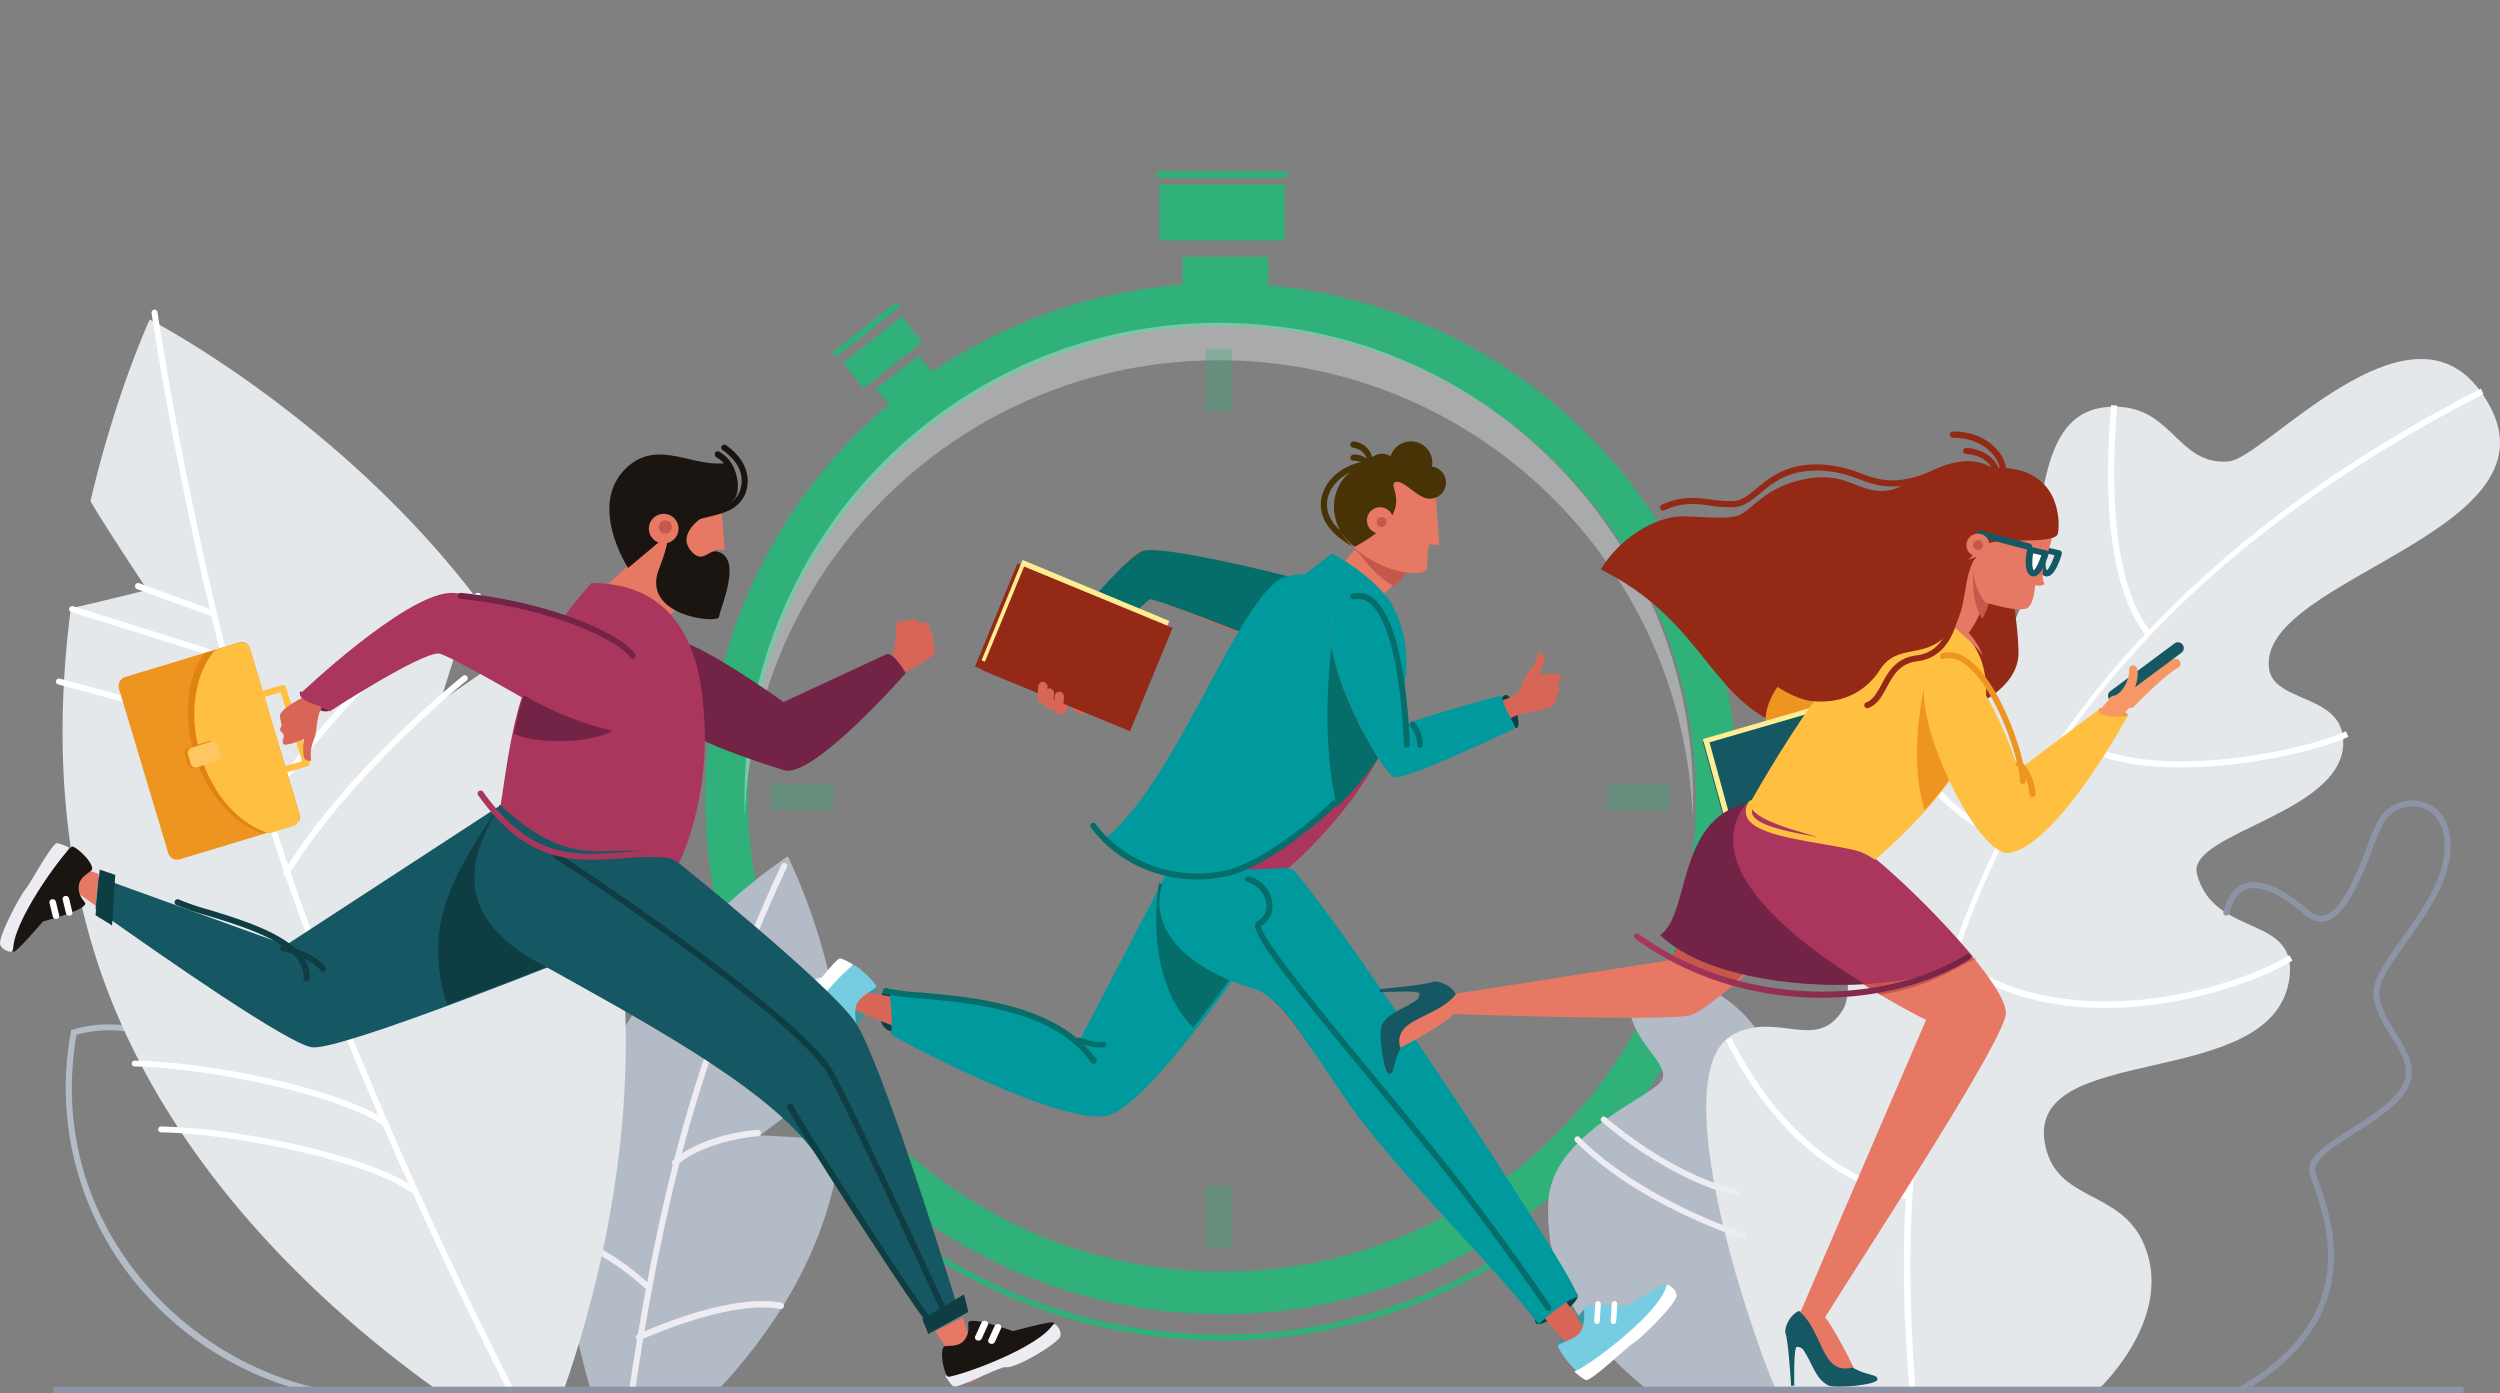 <svg id="iStock-1044848414" xmlns="http://www.w3.org/2000/svg" xmlns:xlink="http://www.w3.org/1999/xlink" width="759" height="423" viewBox="0 0 759 423">
  <rect x="0" y="0" width="759" height="423" fill="#808080" stroke="none"/>
  <defs>
    <clipPath id="clip-path">
      <path id="Clip_162" data-name="Clip 162" d="M56.939,19.534c-.695,0-1.388-.007-2.083-.022-14.028-.289-34.868-3.63-54.487-17.9A.884.884,0,0,1,.177.363.916.916,0,0,1,1.446.175c31.839,23.161,75.6,21.3,99.515,6.127a.917.917,0,0,1,1.253.267.885.885,0,0,1-.271,1.234c-11.813,7.5-28.116,11.731-45,11.731" transform="translate(0.098 0.388)" fill="none"/>
    </clipPath>
    <linearGradient id="linear-gradient" y1="0.5" x2="1" y2="0.5" gradientUnits="objectBoundingBox">
      <stop offset="0" stop-color="#aa365d"/>
      <stop offset="1" stop-color="#732246"/>
    </linearGradient>
  </defs>
  <path id="Fill_1" data-name="Fill 1" d="M157,313a158.647,158.647,0,0,1-31.641-3.18,156.482,156.482,0,0,1,0-306.641,159.026,159.026,0,0,1,63.282,0,156.482,156.482,0,0,1,0,306.641A158.647,158.647,0,0,1,157,313Zm0-300.075a145.545,145.545,0,0,0-29.028,2.917,143.559,143.559,0,0,0,0,281.317,145.891,145.891,0,0,0,58.055,0,143.559,143.559,0,0,0,0-281.317A145.545,145.545,0,0,0,157,12.925Z" transform="translate(214 86)" fill="#30b179"/>
  <path id="Fill_2" data-name="Fill 2" d="M144,11.369c77.629,0,140.9,61.564,143.878,138.631.073-1.886.122-3.78.122-5.684C288,64.613,223.529,0,144,0S0,64.613,0,144.316c0,1.9.048,3.8.122,5.684C3.1,72.933,66.371,11.369,144,11.369" transform="translate(226 98)" fill="#e4e8eb" opacity="0.4"/>
  <path id="Fill_3" data-name="Fill 3" d="M0,19H8V0H0Z" transform="translate(366 106)" fill="#30b179" opacity="0.3"/>
  <path id="Fill_4" data-name="Fill 4" d="M0,19H8V0H0Z" transform="translate(366 360)" fill="#30b179" opacity="0.3"/>
  <path id="Fill_5" data-name="Fill 5" d="M0,8H19V0H0Z" transform="translate(488 238)" fill="#30b179" opacity="0.3"/>
  <path id="Fill_6" data-name="Fill 6" d="M0,8H19V0H0Z" transform="translate(234 238)" fill="#30b179" opacity="0.3"/>
  <path id="Fill_7" data-name="Fill 7" d="M0,11H26V0H0Z" transform="translate(359 78)" fill="#30b179"/>
  <path id="Fill_8" data-name="Fill 8" d="M0,17H38V0H0Z" transform="translate(352 56)" fill="#30b179"/>
  <path id="Fill_9" data-name="Fill 9" d="M13,0,0,10l4,5L17,5,13,0" transform="translate(266 108)" fill="#30b179"/>
  <path id="Fill_10" data-name="Fill 10" d="M17.882,0,0,14.137,6.117,22,24,7.863,17.882,0" transform="translate(256 96)" fill="#30b179"/>
  <path id="Fill_11" data-name="Fill 11" d="M139.783,80A162.977,162.977,0,0,1,58.656,58.387,165.7,165.7,0,0,1,.136,1.4.921.921,0,0,1,.432.137a.9.9,0,0,1,1.251.3c29.806,48.672,81.431,77.731,138.1,77.731A160.647,160.647,0,0,0,227.6,52.149a.908.908,0,0,1,1.258.274.922.922,0,0,1-.271,1.268A162.459,162.459,0,0,1,139.783,80" transform="translate(231 327)" fill="#30b179"/>
  <path id="Fill_12" data-name="Fill 12" d="M39.087,2H.913A.96.96,0,0,1,0,1,.96.96,0,0,1,.913,0H39.087A.959.959,0,0,1,40,1a.959.959,0,0,1-.913,1" transform="translate(351 52)" fill="#30b179"/>
  <path id="Fill_13" data-name="Fill 13" d="M.913,16a.908.908,0,0,1-.564-1.623L18.524.193a.917.917,0,0,1,1.282.154.906.906,0,0,1-.155,1.276L1.476,15.806A.911.911,0,0,1,.913,16" transform="translate(253 92)" fill="#30b179"/>
  <path id="Fill_14" data-name="Fill 14" d="M75.176,112a.9.9,0,0,1-.209-.024A98.263,98.263,0,0,1,17.238,73.343,93.342,93.342,0,0,1,1.508,2.3l.1-.549.535-.164c14.965-4.608,34.021.9,55.106,15.908a189.131,189.131,0,0,1,27.521,24.2.909.909,0,0,1-.071,1.288.92.92,0,0,1-1.292-.069c-.451-.5-45.327-49.827-80.188-39.743C-6.1,57.448,32.509,100.18,75.385,110.2a.912.912,0,0,1-.209,1.8" transform="translate(20 311)" fill="#b2bbc6"/>
  <path id="Fill_15" data-name="Fill 15" d="M7.361,162c-1.217-4.04-2.4-8.466-3.452-13.2-4.142-18.633-6.2-42.022.047-65.347,5.493-20.5,16.581-37.882,27.957-51.385,3.357-4.152,8.673-9.466,11.842-12.739A166.17,166.17,0,0,1,67.131,0S82.268,29.216,84,65.611c-3.946,3.123-25.235,19.058-25.235,19.058s14.4.816,24.687,1.309q-.134,1.269-.3,2.538A112.44,112.44,0,0,1,80.2,103.589C73.7,127.851,59.372,147.734,46,162H7.361" transform="translate(172 260)" fill="#b2bbc6"/>
  <path id="Fill_16" data-name="Fill 16" d="M.916,161a1.032,1.032,0,0,1-.133-.009.91.91,0,0,1-.774-1.029c2.818-19.22,7.726-47.9,15.1-75.394C26.662,41.486,46.064.923,46.258.517a.918.918,0,0,1,1.22-.429.9.9,0,0,1,.432,1.21c-.194.4-19.523,40.821-31.033,83.736C9.528,112.442,4.633,141.05,1.822,160.223A.914.914,0,0,1,.916,161" transform="translate(191 262)" fill="#edecf2"/>
  <path id="Fill_17" data-name="Fill 17" d="M13.037,20a.984.984,0,0,1-.824-.425L.141,1.344A.844.844,0,0,1,.463.128a1.016,1.016,0,0,1,1.324.3L13.86,18.655a.845.845,0,0,1-.323,1.216,1.025,1.025,0,0,1-.5.129" transform="translate(208 284)" fill="#edecf2"/>
  <path id="Fill_18" data-name="Fill 18" d="M.917,11a.9.9,0,0,1-.711-.359A1.026,1.026,0,0,1,.337,9.263C9.592,1.2,25.359.046,26.026,0A.934.934,0,0,1,27,.916a.958.958,0,0,1-.857,1.038c-.158.011-15.851,1.159-24.645,8.825A.876.876,0,0,1,.917,11" transform="translate(204 343)" fill="#edecf2"/>
  <path id="Fill_19" data-name="Fill 19" d="M.729,15a.715.715,0,0,1-.6-.336.8.8,0,0,1,.189-1.075C11.39,5.519,33.189.239,34.112.019a.73.73,0,0,1,.87.585.775.775,0,0,1-.551.924c-.224.054-22.45,5.436-33.291,13.337A.693.693,0,0,1,.729,15" transform="translate(218 296)" fill="#edecf2"/>
  <path id="Fill_20" data-name="Fill 20" d="M26.093,17a.894.894,0,0,1-.613-.244C12.054,4.139.851,1.861.74,1.839A.927.927,0,0,1,.016.756.909.909,0,0,1,1.073.016c.475.091,11.791,2.365,25.634,15.373a.943.943,0,0,1,.054,1.311.9.9,0,0,1-.668.3" transform="translate(171 375)" fill="#edecf2"/>
  <path id="Fill_21" data-name="Fill 21" d="M.926,12a.924.924,0,0,1-.846-.578.994.994,0,0,1,.47-1.284C1.664,9.617,28.01-2.563,44.237.491a.97.97,0,0,1,.748,1.129.931.931,0,0,1-1.074.787C28.248-.539,1.568,11.791,1.3,11.916A.872.872,0,0,1,.926,12" transform="translate(193 395)" fill="#edecf2"/>
  <path id="Fill_22" data-name="Fill 22" d="M113.7,325C81.346,301.9,32.353,258.671,11.4,197.551a202.828,202.828,0,0,1-7.536-28.869C-1.388,140.4-.728,112.44,2.52,87.663c6.389-1.368,23.241-5.55,23.241-5.55S12.773,62.619,8.47,55.146C16.211,22.031,26.462,0,26.462,0S83,29.129,125.036,83.831c-3.192,9.1-10.345,32.1-10.345,32.1s16.179-11.082,22.226-15.265a213.3,213.3,0,0,1,22.677,46.254c8.155,23.808,11.289,48.064,11.4,71.065.211,44.6-10.936,84.451-18.827,107.02H113.7" transform="translate(19 97)" fill="#e4e8eb"/>
  <path id="Fill_23" data-name="Fill 23" d="M109.088,329a.915.915,0,0,1-.815-.5c-15.921-31.257-45.867-93.14-67.555-156.408C13.512,92.733.141,1.949.01,1.042A.913.913,0,0,1,1.817.781C1.948,1.687,15.3,92.307,42.445,171.5,64.1,234.665,94,296.461,109.9,327.676a.911.911,0,0,1-.4,1.226.92.92,0,0,1-.413.1" transform="translate(46 94)" fill="#fff"/>
  <path id="Fill_24" data-name="Fill 24" d="M23.087,10a.882.882,0,0,1-.3-.054L.613,1.859A.968.968,0,0,1,.051.642.9.9,0,0,1,1.213.053L23.387,8.141a.967.967,0,0,1,.562,1.216.918.918,0,0,1-.862.642" transform="translate(41 177)" fill="#fff"/>
  <path id="Fill_25" data-name="Fill 25" d="M.907,61a.9.9,0,0,1-.477-.137.914.914,0,0,1-.294-1.255C19.361,28.438,54.178.477,54.527.2A.9.9,0,0,1,55.8.345a.916.916,0,0,1-.147,1.282C55.31,1.9,20.736,29.673,1.681,60.568A.908.908,0,0,1,.907,61" transform="translate(86 205)" fill="#fff"/>
  <path id="Fill_26" data-name="Fill 26" d="M77.084,20a.925.925,0,0,1-.533-.167C63.141,10.473,24.2,2.3.894,1.778A.9.9,0,0,1,0,.869.919.919,0,0,1,.936,0C24.991.541,63.727,8.692,77.619,18.389a.872.872,0,0,1,.209,1.241.922.922,0,0,1-.744.37" transform="translate(40 322)" fill="#fff"/>
  <path id="Fill_27" data-name="Fill 27" d="M77.084,20a.925.925,0,0,1-.533-.167C63.141,10.473,24.2,2.3.894,1.779A.9.9,0,0,1,0,.869.906.906,0,0,1,.936,0C24.991.542,63.728,8.692,77.619,18.389a.872.872,0,0,1,.209,1.241.922.922,0,0,1-.744.37" transform="translate(48 342)" fill="#fff"/>
  <path id="Fill_28" data-name="Fill 28" d="M46.082,16a.927.927,0,0,1-.276-.042L.643,1.789A.916.916,0,1,1,1.194.042L46.357,14.212A.915.915,0,0,1,46.082,16" transform="translate(21 184)" fill="#fff"/>
  <path id="Fill_29" data-name="Fill 29" d="M.914,66a.913.913,0,0,1-.759-1.42C7.249,54.024,39.162,12.14,65.706.082a.913.913,0,1,1,.758,1.661C40.313,13.623,8.707,55.13,1.675,65.6a.916.916,0,0,1-.761.4" transform="translate(79 180)" fill="#fff"/>
  <path id="Fill_30" data-name="Fill 30" d="M57.091,17a.9.9,0,0,1-.236-.031L.674,1.8A.915.915,0,0,1,1.145.031L57.326,15.2a.916.916,0,0,1-.235,1.8" transform="translate(17 206)" fill="#fff"/>
  <path id="Fill_31" data-name="Fill 31" d="M65.555,20.48C56.449,1.858,27.6-6.362,25.008,5.613c-2.935,13.535,14.156,21.707,8.94,27.133S.793,49.213.048,69.048,7.057,107.34,30.215,126H86L65.555,20.48" transform="translate(470 296)" fill="#b2bbc6"/>
  <path id="Fill_32" data-name="Fill 32" d="M21.161,313c-9.66-22.781-34.1-97.836-12.5-108.211,13.637-6.55,25,5.695,32.957-7.4S21.215,88.868,48.435,80.631c15.057-4.556,29.263,17.94,42.048,3.417,15.565-17.68,3.693-67.2,31.252-69.483,19.894-1.645,20.74,17.94,36.935,16.517,10.752-.946,53.918-51.54,76.141-21.643,31.536,42.43-67.9,56.384-63.922,84.575,1.431,10.166,21.024,7.688,22.441,20.788,2.492,22.994-47.7,28.776-44.32,41.579,5.113,19.361,30.212,12.22,28.127,31.036-3.981,35.88-81.28,18.887-74.153,51.542,3.977,18.225,25.569,12.529,31.252,33.6S118.906,313,118.906,313H21.161" transform="translate(518 109)" fill="#e4e8eb"/>
  <path id="Fill_33" data-name="Fill 33" d="M1.75,304c-1.948-24.237-6.511-81,15.7-140.54C42.736,95.652,95.8,40.656,175.171,0L176,1.618C6.636,88.374-3.527,215.659,3.562,303.854L1.75,304" transform="translate(578 118)" fill="#fff"/>
  <path id="Fill_34" data-name="Fill 34" d="M54.61,49C22.808,41.829,5.826,12.914,0,.815L1.623,0C7.333,11.859,23.963,40.2,55,47.2L54.61,49" transform="translate(524 315)" fill="#fff"/>
  <path id="Fill_35" data-name="Fill 35" d="M44.39,65C16.335,55.342,4.536,20.378,0,.395L1.8,0C6.256,19.616,17.789,53.92,45,63.288L44.39,65" transform="translate(564 190)" fill="#fff"/>
  <path id="Fill_36" data-name="Fill 36" d="M11.525,70C-2.968,51.418-.065,13.069.889.468L.925,0,2.778.136,2.743.6C1.8,13.033-1.061,50.856,13,68.883L11.525,70" transform="translate(640 123)" fill="#fff"/>
  <path id="Fill_37" data-name="Fill 37" d="M34.96,11C22.235,11,8.5,8.931,0,1.544L1.193.125C20.877,17.239,73.824,5.789,85.178,0L86,1.67c-5.138,2.62-21.2,7.228-39.346,8.8C43,10.789,39.031,11,34.96,11" transform="translate(627 222)" fill="#fff"/>
  <path id="Fill_38" data-name="Fill 38" d="M47.065,16C30.918,16,14.091,12.28,0,1.566L1.083.05c18.591,14.133,41.7,15.076,57.81,13.38C77.569,11.463,94.535,5.267,103.065,0L104,1.616C94.747,7.33,71.7,16,47.065,16" transform="translate(592 290)" fill="#fff"/>
  <path id="Fill_39" data-name="Fill 39" d="M4.981,180a.91.91,0,0,1-.453-1.7c36.924-21.139,27.046-49.423,22.824-61.5-.489-1.408-.913-2.623-1.162-3.556C24.912,108.474,31.436,104.316,39,99.5c7.32-4.666,15.62-9.955,16.307-15.934.468-4.027-1.885-7.836-4.369-11.869-2.221-3.61-4.522-7.341-5.333-11.791-.877-4.806,3.492-10.9,8.555-17.958,5.545-7.732,11.836-16.5,12.866-25.6.826-7.335-1.753-12.62-6.9-14.137A10.249,10.249,0,0,0,48.174,7.74c-.709,1.42-1.578,3.678-2.579,6.293-3.412,8.864-8.073,21-14.524,22.612-2.126.533-4.245-.106-6.312-1.893C20.528,31.1,12.623,25.227,7.2,26.932c-2.55.8-4.369,3.275-5.4,7.355a.911.911,0,0,1-1.768-.444C1.226,29.107,3.447,26.2,6.64,25.2c5.969-1.874,13.8,3.414,19.317,8.182,1.607,1.394,3.142,1.883,4.668,1.5,5.531-1.379,10.184-13.486,13.26-21.5,1.023-2.659,1.907-4.956,2.652-6.454A12.079,12.079,0,0,1,60.638.463c4.69,1.38,9.3,6.331,8.2,16.088C67.753,26.129,61.317,35.1,55.64,43.007,50.826,49.728,46.661,55.533,47.4,59.58c.745,4.114,2.959,7.7,5.092,11.163,2.659,4.309,5.165,8.379,4.632,13.03-.789,6.84-9.476,12.376-17.147,17.261-6.663,4.246-12.953,8.257-12.025,11.739.234.867.65,2.053,1.125,3.427,2.155,6.163,5.757,16.48,4.091,28.157-2.024,14.2-11.353,26.147-27.726,35.522a.942.942,0,0,1-.46.121" transform="translate(675 243)" fill="#8c94a5"/>
  <path id="Fill_40" data-name="Fill 40" d="M41.094,24a.922.922,0,0,1-.17-.016c-.738-.14-18.354-3.644-40.6-22.387A.905.905,0,1,1,1.491.214C23.377,18.652,41.086,22.171,41.262,22.2a.906.906,0,0,1-.168,1.8" transform="translate(486 339)" fill="#edecf2"/>
  <path id="Fill_41" data-name="Fill 41" d="M51.093,31a.9.9,0,0,1-.273-.042C50.509,30.86,19.5,20.9.262,1.54A.9.9,0,0,1,1.549.267c18.924,19.051,49.512,28.87,49.818,28.968A.9.9,0,0,1,51.093,31" transform="translate(478 345)" fill="#edecf2"/>
  <path id="Fill_42" data-name="Fill 42" d="M10.01,26a.967.967,0,0,1-.474-.123C-.231,20.415-.475,14.153.25,10.906,1.5,5.309,7.264.724,13.956.005a.927.927,0,0,1,1.038.787.9.9,0,0,1-.826.987c-5.82.625-11.014,4.709-12.083,9.5S4,20.709,10.486,24.337a.871.871,0,0,1,.334,1.222.95.95,0,0,1-.81.441" transform="translate(401 140)" fill="#473305"/>
  <path id="Fill_43" data-name="Fill 43" d="M15,14.517c-2.689-2.006-3.161-4.143-3.887-5.551S6.871,4.574,7.568,1.587,2.827.748,2.827.748-1.1,10,.3,11.935c.412.569,1.119.4,1.88,1.083.294.263.567.776,1.04,1.029.619.331,1.207.192,1.679.479.835.506,1.044,1.337,2.1,1.464,2.035.244,2.559-4.319,2.559-4.319s1.048,3.587,3.3,4.105A1.73,1.73,0,0,0,15,14.517" transform="translate(315 201)" fill="#d86656"/>
  <path id="Fill_44" data-name="Fill 44" d="M9.144,0C8.573,3.645,6.588,5.236,5.519,6.683S3.557,13.323,0,14.249L1.609,19s11.376-1.247,12.616-3.627c.364-.7.21-1.753.488-2.844.108-.423.871-.72.865-1.308-.007-.769-.643-.953-.612-1.56.053-1.069,1.293-1.39.984-2.524-.295-1.085-6.683-.418-6.683-.418s2.054-4.085,1.7-5.5C10.734.317,9.144,0,9.144,0" transform="translate(458 198)" fill="#d86656"/>
  <path id="Fill_45" data-name="Fill 45" d="M2.2.006c-1.675-.3-4.195,10.6.449,12.774S3.9.311,2.2.006" transform="translate(267 300)" fill="#0e3e44"/>
  <path id="Fill_46" data-name="Fill 46" d="M.374,9.785C1.65,11.536,17.164,2.087,11.922.261S-1.895,6.668.374,9.785" transform="translate(466 392)" fill="#0e3e44"/>
  <path id="Fill_47" data-name="Fill 47" d="M1.926,13.992C4.634,9.216,9.4,2.334,7.606.279,4.365-2.346-3.661,14.408,1.926,13.992" transform="translate(258 298)" fill="#3a97a0"/>
  <path id="Fill_48" data-name="Fill 48" d="M8.4,0C4.814,4.235-1.218,10.173.216,12.551,3,15.77,14.09.64,8.4,0" transform="translate(473 397)" fill="#3a97a0"/>
  <path id="Fill_49" data-name="Fill 49" d="M.774.071c2.449-1,5.246,8.82,3.855,9.852S-1.938,1.178.774.071" transform="translate(456 211)" fill="#0e3e44"/>
  <path id="Fill_50" data-name="Fill 50" d="M8.027,0,0,10.065s1.919,6.72,7.74,7.859S23,7.087,23,7.087L8.027,0" transform="translate(403 167)" fill="#e77864"/>
  <path id="Fill_51" data-name="Fill 51" d="M0,0,1.169.266,15,6.84S13.507,8.74,11.323,11C5.918,8.334,1.177,1.874,0,0" transform="translate(412 167)" fill="#c6574b"/>
  <path id="Fill_52" data-name="Fill 52" d="M133.739,9.053v8.9L225,151.173,220.2,156,116.29,35.153S80.153,73.4,69.121,74.757,0,50.995,0,50.995l1.35-5.431S48.632,53.71,70.7,61.4L99.516,7.091,101.317,0l32.422,9.053" transform="translate(258 255)" fill="#d86656"/>
  <path id="Fill_53" data-name="Fill 53" d="M0,26.473s3.046,2.691,3.752,2.519c2.394-.582,12.343-10.134,13.715-10.921C20.085,16.57,31.215,5.573,31,3.263S28.179,0,28.179,0L0,26.473" transform="translate(478 390)" fill="#fff"/>
  <path id="Fill_54" data-name="Fill 54" d="M5.819,25.984C4.9,26.369-.021,19.664,0,18.637s6-1.846,7.236-5.027.465-6.336.847-6.945,13.16-.261,13.16-.261S33.281-1.172,32.995.156C31.157,8.675,9.5,24.442,5.819,25.984" transform="translate(473 390)" fill="#76cde1"/>
  <path id="Fill_55" data-name="Fill 55" d="M.843,7A.58.58,0,0,1,.779,7,.961.961,0,0,1,0,5.924l.315-5A.892.892,0,0,1,1.22,0,.961.961,0,0,1,2,1.077l-.315,5A.918.918,0,0,1,.843,7" transform="translate(484 395)" fill="#fff"/>
  <path id="Fill_56" data-name="Fill 56" d="M.843,7A.588.588,0,0,1,.779,7,.96.96,0,0,1,0,5.924l.315-5A.886.886,0,0,1,1.221,0,.959.959,0,0,1,2,1.077l-.315,5A.917.917,0,0,1,.843,7" transform="translate(489 395)" fill="#fff"/>
  <path id="Fill_57" data-name="Fill 57" d="M26,1.84S22.544-.267,21.887.028c-2.225,1-10.177,12.206-11.371,13.229C8.24,15.207-.6,28.048.032,30.286S3.371,33,3.371,33L26,1.84" transform="translate(233 291)" fill="#fff"/>
  <path id="Fill_58" data-name="Fill 58" d="M21.929.037c.832-.553,6.9,5.279,7.067,6.312s-5.552,2.94-6.179,6.354.71,6.438.447,7.117-12.876,2.648-12.876,2.648S-.037,32.249,0,30.866C.236,21.989,18.6,2.252,21.929.037" transform="translate(237 293)" fill="#76cde1"/>
  <path id="Fill_59" data-name="Fill 59" d="M1.21,7a.888.888,0,0,1-.783-.9L0,1.11A.972.972,0,0,1,.7.005c.431-.056.822.339.868.89L2,5.889a.972.972,0,0,1-.7,1.105A.623.623,0,0,1,1.21,7" transform="translate(256 308)" fill="#fff"/>
  <path id="Fill_60" data-name="Fill 60" d="M1.211,7a.888.888,0,0,1-.783-.9L0,1.11A.973.973,0,0,1,.7.005c.438-.055.822.34.868.891L2,5.889a.973.973,0,0,1-.7,1.1A.62.62,0,0,1,1.211,7" transform="translate(251 309)" fill="#fff"/>
  <path id="Fill_61" data-name="Fill 61" d="M0,42.3s1.313,8.277.461,12.62c1.43,1.435,53.98,29.217,66.578,24.552S107,34.523,107,34.523L87.416,0,57.591,57.2C42.294,43.053,9.149,44.914,0,42.3" transform="translate(270 259)" fill="#00999d"/>
  <path id="Fill_62" data-name="Fill 62" d="M11.284,44h0C19.452,33.636,26,24.032,26,24.032L18.969,11.683.926,0C.242,2.654-3.515,29.317,11.284,44" transform="translate(351 268)" fill="#056d6a"/>
  <path id="Fill_63" data-name="Fill 63" d="M8.212,0,40.548,9.021c17.081,19.057,89.573,129.42,86.348,129.8S115.089,147,115.089,147c-12.477-16.681-42.568-45.715-57.326-66.565C49.721,69.072,36.8,47.359,29.02,45.254S-16.339,30.37,8.212,0" transform="translate(352 255)" fill="#00999d"/>
  <path id="Fill_64" data-name="Fill 64" d="M92.092,132a.907.907,0,0,1-.751-.4c-6.534-9.576-19.783-28.459-35.078-47.35-5.866-7.246-11.93-14.6-17.793-21.721-23.08-28.01-36.1-44.043-35.381-47.844a1.53,1.53,0,0,1,.756-1.078A5.021,5.021,0,0,0,6.425,8.132,7.773,7.773,0,0,0,.735,1.8.907.907,0,1,1,1.082.017a9.532,9.532,0,0,1,7.137,7.83,6.769,6.769,0,0,1-3.36,7.275c-.3,3.4,18.448,26.153,35.012,46.256C45.738,68.5,51.8,75.86,57.675,83.112c15.337,18.94,28.616,37.872,35.167,47.469a.908.908,0,0,1-.75,1.419" transform="translate(378 266)" fill="#056d6a"/>
  <path id="Fill_65" data-name="Fill 65" d="M26.895,30.131C25.609,31.876,14.608,31.7,4.568,22.806S2.629-.7,13.55.026A22.877,22.877,0,0,1,29.937,8.365L31,22.3a6.963,6.963,0,0,1-2.888-.109c-1.168,1.409-.279,6.663-1.217,7.937" transform="translate(406 143)" fill="#e77864"/>
  <path id="Fill_66" data-name="Fill 66" d="M30.514,7.81a4.759,4.759,0,0,0-.766-.157l-.007,0A6.488,6.488,0,0,0,17.175,4.522a4.84,4.84,0,0,0-6.86,1.823A21.564,21.564,0,0,0,7.874,7.375C-2.575,12.595-2.133,26.035,6.3,32c19.933-10.715,9.467-18.425,12.3-19.6,2.05-.854,5.438,3.265,8.594,4.6.072.031.145.06.218.087s.165.06.247.087c.029.009.056.022.086.031l.043.011a3.93,3.93,0,0,0,1.233.186,4.9,4.9,0,0,0,1.5-9.586" transform="translate(405 134)" fill="#473305"/>
  <path id="Fill_67" data-name="Fill 67" d="M.167,2.862A4,4,0,1,0,5.138.166a4,4,0,0,0-4.971,2.7" transform="translate(415 154)" fill="#e77864"/>
  <path id="Fill_68" data-name="Fill 68" d="M.062,1.073A1.5,1.5,0,1,0,1.927.062,1.5,1.5,0,0,0,.062,1.073" transform="translate(418 157)" fill="#c6574b"/>
  <path id="Fill_69" data-name="Fill 69" d="M6.006,6c-.034,0-.067,0-.1,0a.956.956,0,0,1-.879-1.037A2.494,2.494,0,0,0,4.1,3.053,3.955,3.955,0,0,0,1.093,1.907.981.981,0,0,1,.006,1.073.954.954,0,0,1,.873.027,6.009,6.009,0,0,1,5.487,1.707a4.265,4.265,0,0,1,1.5,3.442A.97.97,0,0,1,6.006,6" transform="translate(410 138)" fill="#473305"/>
  <path id="Fill_70" data-name="Fill 70" d="M75,8.575C68.1,6.658,35.1-1.507,29.252.244S0,37.044,0,37.044L3.3,39S28.352,14.424,29.852,14,63,26.815,63,26.815L75,8.575" transform="translate(317 167)" fill="#d86656"/>
  <path id="Fill_71" data-name="Fill 71" d="M73,8.506c-6.934-1.9-40.117-10-46-8.264C22.664,1.523,7.022,19.564,0,29.584L8.108,36c6.109-7.162,19.954-20.737,21.041-21.039C30.658,14.541,60.938,26.6,60.938,26.6L73,8.506" transform="translate(320 167)" fill="#056d6a"/>
  <path id="Fill_72" data-name="Fill 72" d="M53.7.65S79.572-4.417,87.11,13.743c14.75,35.533-31.771,74.664-31.771,74.664s-45.2,4.048-55.339-9C21.479,61.719,40.125,6.448,53.7.65" transform="translate(336 175)" fill="#aa365d"/>
  <path id="Fill_73" data-name="Fill 73" d="M53.784,1.16S80.6-5.428,88.147,12.793c14.773,35.654-31.673,73.112-51.1,77.926C20.849,94.735,6.669,88.78,0,80.188,21.513,62.437,40.189,6.978,53.784,1.16" transform="translate(336 174)" fill="#00999d"/>
  <path id="Fill_74" data-name="Fill 74" d="M21,28.448,2.088,0C.032,11.523-1.674,35.34,2.921,54,10.465,46.686,17.225,38.037,21,28.448" transform="translate(403 191)" fill="#056d6a"/>
  <path id="Fill_75" data-name="Fill 75" d="M7.1.178c14.162-3.229,16.4,38.6,16.4,38.6,2.757-1.8,28.852-5.642,32.4-8.93L58,35.619c-3.056.224-35.623,20.664-38.828,19.318C14.893,53.138-12.755,4.7,7.1.178" transform="translate(404 181)" fill="#d86656"/>
  <path id="Fill_76" data-name="Fill 76" d="M7.076.178C21.195-3.05,23.424,38.766,23.424,38.766c2.749-1.795,28.534-8.637,28.534-8.637.335,3.926,4.422,9.086,4.013,9.983,0,0-33.662,16.154-36.858,14.807C14.848,53.123-12.716,4.7,7.076.178" transform="translate(404 181)" fill="#00999d"/>
  <path id="Fill_77" data-name="Fill 77" d="M0,7.266,9.427,0S22.137,6.625,28,16L0,7.266" transform="translate(395 168)" fill="#00999d"/>
  <path id="Fill_78" data-name="Fill 78" d="M17.107,47a.9.9,0,0,1-.891-.9c-.008-.352-.93-35.268-10.285-42.89A5.459,5.459,0,0,0,1.076,1.977.892.892,0,0,1,.019,1.268.919.919,0,0,1,.708.179,7.212,7.212,0,0,1,7.039,1.772C17.045,9.927,17.965,44.588,18,46.059a.908.908,0,0,1-.871.94h-.022" transform="translate(410 180)" fill="#056d6a"/>
  <path id="Fill_79" data-name="Fill 79" d="M3.154,8a.907.907,0,0,1-.846-.957A9.5,9.5,0,0,0,.248,1.633,1.048,1.048,0,0,1,.248.28a.779.779,0,0,1,1.2,0A11.4,11.4,0,0,1,4,7.043.907.907,0,0,1,3.154,8" transform="translate(428 219)" fill="#056d6a"/>
  <path id="Fill_80" data-name="Fill 80" d="M64.086,23a.917.917,0,0,1-.754-.39C52.185,6.655,26.616,4.445,11.338,3.125A70.966,70.966,0,0,1,.664,1.772.9.9,0,0,1,.035.656.917.917,0,0,1,1.166.034,70.876,70.876,0,0,0,11.5,1.325C27.1,2.673,53.2,4.929,64.838,21.584A.9.9,0,0,1,64.6,22.84a.916.916,0,0,1-.519.16" transform="translate(268 300)" fill="#056d6a"/>
  <path id="Fill_81" data-name="Fill 81" d="M7.9,3a14.68,14.68,0,0,1-4.564-.818A9.576,9.576,0,0,0,.864,1.644.854.854,0,0,1,0,.8.863.863,0,0,1,.922,0,11.09,11.09,0,0,1,3.9.622,11.7,11.7,0,0,0,9.007,1.3a.882.882,0,0,1,.988.724.84.84,0,0,1-.785.91A12.636,12.636,0,0,1,7.9,3" transform="translate(326 315)" fill="#056d6a"/>
  <path id="Fill_82" data-name="Fill 82" d="M6.113,9H6.075a.937.937,0,0,1-.842-1.01C5.365,4.45,3.859,2.411.757,1.932A.959.959,0,0,1,.009.836.9.9,0,0,1,1,.01c3.974.616,6.157,3.553,5.989,8.06A.924.924,0,0,1,6.113,9" transform="translate(410 134)" fill="#473305"/>
  <path id="Fill_83" data-name="Fill 83" d="M32.43,24C19.777,24,7.576,18.235.175,8.217a.9.9,0,0,1,.2-1.26.92.92,0,0,1,1.277.2c8.868,12.006,24.987,17.6,40.107,13.928,7.817-1.9,20.554-10.27,31.7-20.829a.919.919,0,0,1,1.291.026.892.892,0,0,1-.026,1.275C63.368,12.313,50.3,20.865,42.2,22.834A41.334,41.334,0,0,1,32.43,24" transform="translate(331 243)" fill="#056d6a"/>
  <path id="Fill_84" data-name="Fill 84" d="M58,18.611,45.082,50,0,31.389,12.918,0,58,18.611" transform="translate(296 171)" fill="#942916"/>
  <path id="Fill_85" data-name="Fill 85" d="M57,18.522,44.547,49,0,30.478,12.452,0,57,18.522" transform="translate(298 170)" fill="#feed93"/>
  <path id="Fill_86" data-name="Fill 86" d="M58,18.611,45.082,50,0,31.389,12.918,0,58,18.611" transform="translate(298 172)" fill="#942916"/>
  <path id="Fill_87" data-name="Fill 87" d="M1.393,6c-.034,0-.069,0-.1,0A1.435,1.435,0,0,1,0,4.439L.222,1.348A1.415,1.415,0,0,1,1.711,0,1.435,1.435,0,0,1,3,1.561L2.779,4.652A1.419,1.419,0,0,1,1.393,6" transform="translate(315 207)" fill="#d86656"/>
  <path id="Fill_88" data-name="Fill 88" d="M1.393,6c-.034,0-.068,0-.1,0A1.435,1.435,0,0,1,0,4.439l.217-3.09A1.414,1.414,0,0,1,1.71,0,1.435,1.435,0,0,1,3,1.561l-.217,3.09A1.419,1.419,0,0,1,1.393,6" transform="translate(317 209)" fill="#d86656"/>
  <path id="Fill_89" data-name="Fill 89" d="M1.393,6c-.034,0-.068,0-.1,0A1.435,1.435,0,0,1,0,4.439L.221,1.348A1.415,1.415,0,0,1,1.71,0,1.435,1.435,0,0,1,3,1.561L2.779,4.652A1.419,1.419,0,0,1,1.393,6" transform="translate(320 210)" fill="#d86656"/>
  <path id="Fill_90" data-name="Fill 90" d="M15.06,63.949.123,14.107a2.884,2.884,0,0,1,1.918-3.59L36.37.123A2.864,2.864,0,0,1,39.94,2.051L54.877,51.893a2.884,2.884,0,0,1-1.918,3.59L18.631,65.877a2.864,2.864,0,0,1-3.571-1.928" transform="translate(36 195)" fill="#ed9520"/>
  <path id="Fill_91" data-name="Fill 91" d="M8.152,27a1.008,1.008,0,0,1-.968-.692A.966.966,0,0,1,7.86,25.1l6.87-1.989L8.172,2.183,1.3,4.172a1.017,1.017,0,0,1-1.259-.65A.966.966,0,0,1,.72,2.311L8.557.042a1.017,1.017,0,0,1,1.26.65l7.141,22.787a.939.939,0,0,1-.077.739,1,1,0,0,1-.6.47l-7.837,2.27A1.052,1.052,0,0,1,8.152,27" transform="translate(77 208)" fill="#ffc042"/>
  <path id="Fill_92" data-name="Fill 92" d="M33.879,52.576,18.068.791a3,3,0,0,0-.186-.443A2.925,2.925,0,0,0,15.665.122L5,3.29C-.124,10.712-1.606,22.2,1.944,33.825,5.631,45.9,13.756,54.914,22.568,58l9.872-2.933A2.872,2.872,0,0,0,33.94,54a2.918,2.918,0,0,0-.061-1.426" transform="translate(57 195)" fill="#e08312"/>
  <path id="Fill_93" data-name="Fill 93" d="M1.833,34.062C5.534,46.54,13.984,55.641,22.9,58l7.065-2.161a2.908,2.908,0,0,0,1.91-3.613L17,2.064A2.847,2.847,0,0,0,13.446.124L6.381,2.286c-6.152,6.97-8.248,19.3-4.548,31.776" transform="translate(59 195)" fill="#ffc042"/>
  <path id="Fill_94" data-name="Fill 94" d="M.871,6.85.065,4.03A1.634,1.634,0,0,1,1.091,2.016L7.22.069A1.52,1.52,0,0,1,9.129,1.15l.806,2.82A1.632,1.632,0,0,1,8.909,5.983L2.78,7.931A1.52,1.52,0,0,1,.871,6.85" transform="translate(56 225)" fill="#e08312"/>
  <path id="Fill_95" data-name="Fill 95" d="M.871,6.849.065,4.03A1.632,1.632,0,0,1,1.091,2.017L7.22.069A1.521,1.521,0,0,1,9.129,1.15l.806,2.82A1.633,1.633,0,0,1,8.909,5.984L2.78,7.931A1.52,1.52,0,0,1,.871,6.849" transform="translate(57 225)" fill="#ffc661"/>
  <path id="Fill_96" data-name="Fill 96" d="M.014.133c-.374.94,6.614,8.018,9.533,5.214S.347-.7.014.133" transform="translate(91 210)" fill="#732346"/>
  <path id="Fill_97" data-name="Fill 97" d="M9.486,20.991c-.615-3.779.707-5.921,1.237-7.661s.3-7.987,3.277-9.916L10.457,0S.413,4.47.018,7.183c-.116.8.356,1.8.441,2.96.034.45-.573.962-.385,1.544.247.761.888.763,1.05,1.373.285,1.076-.751,1.747-.115,2.784.61.993,6.263-1.484,6.263-1.484S6.665,19,7.437,20.3c.492.831,2.049.693,2.049.693" transform="translate(85 210)" fill="#d86656"/>
  <path id="Fill_98" data-name="Fill 98" d="M3.3,2.542C2.771,4.306,3.091,10.611,0,12.6L3.759,16S14.614,11.286,14.99,8.542c.111-.805-.779-1.739-.884-2.909-.041-.455.589-.979.383-1.564-.268-.765-.941-.759-1.119-1.373-.313-1.083.1-1.4-.582-2.437-.652-.995-5.881,1.2-5.881,1.2S3.835.779,3.3,2.542" transform="translate(269 189)" fill="#d86656"/>
  <path id="Fill_99" data-name="Fill 99" d="M15,5.36,0,0V5S5.7,9.1,14.089,15L15,5.36" transform="translate(15 260)" fill="#e77864"/>
  <path id="Fill_100" data-name="Fill 100" d="M122.155,0l-64.3,41.908L.9,21.319,0,30.947C21,45.881,59.1,72.369,65.891,72.982,75.365,73.838,150,43.625,150,43.625L122.155,0" transform="translate(29 245)" fill="#155763"/>
  <path id="Fill_101" data-name="Fill 101" d="M2.769,60l7.89-2.932C29.285,50.078,46,43.365,46,43.365L18.106,0C9.7,14.24-6.476,32.689,2.769,60" transform="translate(133 245)" fill="#0e3e44"/>
  <path id="Fill_102" data-name="Fill 102" d="M21,1.329S17.619-.3,17.048.048c-1.94,1.175-8.1,12.542-9.089,13.629C6.069,15.748-.74,28.749.066,30.791S3.4,33,3.4,33L21,1.329" transform="translate(0 256)" fill="#edecf2"/>
  <path id="Fill_103" data-name="Fill 103" d="M17.732.054c.737-.618,6.281,4.228,6.268,6.7-.005,1.008-3.851,2-4.093,5.333S22,16.7,21.892,17.393c-.322,2.126-12.83,5.354-12.83,5.354S.133,33.211.023,31.884C-.681,23.36,14.781,2.526,17.732.054" transform="translate(4 257)" fill="#1a1511"/>
  <path id="Fill_104" data-name="Fill 104" d="M2.008,6a.974.974,0,0,1-.967-.707L.023,1.094A.905.905,0,0,1,.778.02,1,1,0,0,1,1.96.706l1.017,4.2a.9.9,0,0,1-.754,1.073A1.153,1.153,0,0,1,2.008,6" transform="translate(19 272)" fill="#fff"/>
  <path id="Fill_105" data-name="Fill 105" d="M2.008,6a.974.974,0,0,1-.967-.707L.024,1.094A.9.9,0,0,1,.778.02,1,1,0,0,1,1.959.707l1.017,4.2a.9.9,0,0,1-.754,1.073A1.153,1.153,0,0,1,2.008,6" transform="translate(15 273)" fill="#fff"/>
  <path id="Fill_106" data-name="Fill 106" d="M6,1.623,1.254,0,0,13.836C1.405,14.864,3.491,15.886,5.02,17L6,1.623" transform="translate(29 264)" fill="#0e3e44"/>
  <path id="Fill_107" data-name="Fill 107" d="M0,4.189C6.067,13.457,10.234,20,10.234,20L14,17.873S11.736,10.664,8.268,0L0,4.189" transform="translate(284 400)" fill="#e77864"/>
  <path id="Fill_108" data-name="Fill 108" d="M2.788.07C11.393-1.376,40.85,20.143,40.85,20.143L72.282,5.557c2.135-.208,4.813,4.408,5.718,5.8,0,0-28.238,32.188-36.927,29.486C11.933,31.776,8.248,26.928,8.248,26.928S-5.818,1.515,2.788.07" transform="translate(197 193)" fill="#732346"/>
  <path id="Fill_109" data-name="Fill 109" d="M7.616,1.4C4.752,8.026-13.149,31.05,18.567,48.764S86.651,85.77,102.115,105.35c9.507,12.038,25.292,36.552,36.042,53.65L147,154.6c-9.058-29-25.269-79.128-31.712-87.834-9.164-12.382-53.264-47.8-53.264-47.8L40.571,0,7.616,1.4" transform="translate(144 243)" fill="#155763"/>
  <path id="Fill_110" data-name="Fill 110" d="M13.022,0,0,11.762s10.428,8.078,16.048,9.173S29,8.892,29,8.892L13.022,0" transform="translate(183 167)" fill="#e77864"/>
  <path id="Fill_111" data-name="Fill 111" d="M25.159,28.187c-1.2,1.633-11.494,1.47-20.886-6.852S2.459-.653,12.675.024a21.4,21.4,0,0,1,15.33,7.8L29,20.864a6.508,6.508,0,0,1-2.7-.1c-1.093,1.318-.262,6.233-1.14,7.425" transform="translate(191 146)" fill="#e77864"/>
  <path id="Fill_112" data-name="Fill 112" d="M32.485,29.4c8.435,1.633.957,17.625.814,19.868S9.511,49.08,15.036,34.836c4.635-11.95,1.525-9.516,1.525-9.516L5.69,34.442s-12.451-19.1-.516-30.4c9.709-9.189,20.532.435,31.045-1.591,2.279,3.4,5.758,10.906-2.016,13.628-8.113,2.841-14.305,9.109-8.5,14.085,2.788,2.388,4.614-1.183,6.78-.764" transform="translate(185 138)" fill="#1a1511"/>
  <path id="Fill_113" data-name="Fill 113" d="M.187,3.22A4.5,4.5,0,1,0,5.78.187,4.5,4.5,0,0,0,.187,3.22" transform="translate(197 156)" fill="#e77864"/>
  <path id="Fill_114" data-name="Fill 114" d="M.083,1.431A2,2,0,1,0,2.569.083,2,2,0,0,0,.083,1.431" transform="translate(200 158)" fill="#c6574b"/>
  <path id="Fill_115" data-name="Fill 115" d="M.916,23a.914.914,0,0,1-.875-.638.9.9,0,0,1,.608-1.123c1.483-.444,2.857-.783,4.187-1.112,4.379-1.08,7.543-1.861,9.392-5.2.4-.727,3.685-7.281-4.866-13.29A.89.89,0,0,1,9.15.376.926.926,0,0,1,10.427.168c7.985,5.61,7.158,12.453,5.411,15.613-2.234,4.039-6.09,4.99-10.556,6.091-1.308.323-2.66.656-4.1,1.087A.939.939,0,0,1,.916,23" transform="translate(210 135)" fill="#191410"/>
  <path id="Fill_116" data-name="Fill 116" d="M0,67.492C4.423,36.99,6.7,23.869,27.54,0c31.425,0,33.343,30.126,34.1,38.76C63.988,65.738,54.154,85,54.154,85,36.045,74.811,25.51,91.6,0,67.492" transform="translate(152 177)" fill="#aa365d"/>
  <path id="Fill_117" data-name="Fill 117" d="M80,7.255S51.436-.43,45.406.019C31.09,1.083,0,30.773,0,30.773.532,33.425,6.813,34.014,9.065,36c0,0,27.06-17.6,33.1-17.6,2.384,0,28.423,15.157,28.423,15.157L80,7.255" transform="translate(91 180)" fill="#aa365d"/>
  <path id="Fill_118" data-name="Fill 118" d="M30,10.9A97.466,97.466,0,0,1,2.981,0L1.868,3.737C1.146,6.482.53,9.174,0,11.754,7.258,15.12,23.687,14.6,30,10.9" transform="translate(156 211)" fill="#732346"/>
  <path id="Fill_119" data-name="Fill 119" d="M53.1,20a.893.893,0,0,1-.738-.39C48.609,14.128,28.086,4.634.806,1.806A.906.906,0,0,1,.988,0c28.181,2.922,48.8,12.664,52.852,18.574a.911.911,0,0,1-.227,1.26A.883.883,0,0,1,53.1,20" transform="translate(139 180)" fill="#732346"/>
  <path id="Fill_120" data-name="Fill 120" d="M0,15.74S1.994,19,2.688,19c2.349.016,14.178-6.232,15.644-5.92,2.819.6,16.13-7.309,16.6-9.415S33.309,0,33.309,0L0,15.74" transform="translate(287 402)" fill="#edecf2"/>
  <path id="Fill_121" data-name="Fill 121" d="M1.923,17C.98,17.1-.885,9.977.488,7.943c.561-.83,4.256.515,6.293-2.1s.834-4.985,1.3-5.5C9.519-1.232,21.537,3.136,21.537,3.136S34.62-.485,33.977.673C29.852,8.107,5.7,16.617,1.923,17" transform="translate(286 401)" fill="#1a1511"/>
  <path id="Fill_122" data-name="Fill 122" d="M1.063,6a1.189,1.189,0,0,1-.392-.066.9.9,0,0,1-.6-1.212L1.949.589A1.113,1.113,0,0,1,3.329.067a.9.9,0,0,1,.6,1.211L2.051,5.412A1.071,1.071,0,0,1,1.063,6" transform="translate(296 401)" fill="#fff"/>
  <path id="Fill_123" data-name="Fill 123" d="M1.063,6A1.2,1.2,0,0,1,.67,5.934.9.9,0,0,1,.075,4.723L1.949.589A1.115,1.115,0,0,1,3.329.067a.9.9,0,0,1,.6,1.211L2.051,5.412A1.071,1.071,0,0,1,1.063,6" transform="translate(300 402)" fill="#fff"/>
  <path id="Fill_124" data-name="Fill 124" d="M0,7.457,1.826,12,14,5.3,12.662,0,0,7.457" transform="translate(280 393)" fill="#0e3e44"/>
  <path id="Fill_125" data-name="Fill 125" d="M40.052,25c-.024,0-.047,0-.072,0a.914.914,0,0,1-.849-.976C39.9,14.072,21.7,8.536,9.655,4.873A70.225,70.225,0,0,1,.505,1.722.9.9,0,0,1,.1.5.927.927,0,0,1,1.34.1,71.4,71.4,0,0,0,10.2,3.133C22.8,6.967,41.852,12.761,40.97,24.159a.917.917,0,0,1-.918.841" transform="translate(53 273)" fill="#0e3e44"/>
  <path id="Fill_126" data-name="Fill 126" d="M1.152,7H1.1A1.173,1.173,0,0,1,0,5.762L.178,1.7A1.173,1.173,0,0,1,1.188.574L5.709.009A1.162,1.162,0,0,1,6.992,1.042a1.179,1.179,0,0,1-1,1.319l-3.554.445L2.3,5.868A1.167,1.167,0,0,1,1.152,7" transform="translate(272 188)" fill="#d86656"/>
  <path id="Fill_127" data-name="Fill 127" d="M13.052,8a.969.969,0,0,1-.777-.379C10.026,4.613,3.515,2.18.8,1.773A.9.9,0,0,1,.012.751.943.943,0,0,1,1.1.011C4.254.484,11.206,3.089,13.828,6.6A.858.858,0,0,1,13.6,7.837.979.979,0,0,1,13.052,8" transform="translate(85 287)" fill="#0e3e44"/>
  <path id="Fill_128" data-name="Fill 128" d="M6.3,11a.922.922,0,0,1-.889-.775c-.029-.155-.057-.348-.089-.574A9.888,9.888,0,0,0,.467,1.8.994.994,0,0,1,.114.5.881.881,0,0,1,1.347.121c4.861,2.86,5.375,7.627,5.647,9.536.028.192-.024,1.221-.515,1.325A.875.875,0,0,1,6.3,11" transform="translate(217 137)" fill="#191410"/>
  <path id="Fill_129" data-name="Fill 129" d="M119.089,141a.913.913,0,0,1-.83-.532c-.266-.582-26.746-58.367-34.969-73.376C75.052,52.058,12.335,8.907.437,1.684A.909.909,0,1,1,1.387.133c9.709,5.9,74.67,49.967,83.5,66.089,8.254,15.065,34.761,72.91,35.028,73.493a.91.91,0,0,1-.829,1.285" transform="translate(168 259)" fill="#0e3e44"/>
  <path id="Fill_130" data-name="Fill 130" d="M34.613,21C23.249,21,12.12,18.112.17,1.438A.911.911,0,0,1,1.655.381C16.142,20.6,28.814,19.758,43.487,18.787a89.733,89.733,0,0,1,16.707-.036.909.909,0,1,1-.212,1.807,88.367,88.367,0,0,0-16.374.044c-3.026.2-6.019.4-8.995.4" transform="translate(145 240)" fill="#aa365d"/>
  <path id="Fill_131" data-name="Fill 131" d="M43.089,67a.91.91,0,0,1-.727-.361C35.306,57.322,4.1,9.106.1,1.332A.912.912,0,1,1,1.722.495C5.706,8.231,36.783,56.251,43.815,65.534A.913.913,0,0,1,43.089,67" transform="translate(239 335)" fill="#0e3e44"/>
  <path id="Fill_132" data-name="Fill 132" d="M.267.2c.466-.7,9.4.587,8.692,2.019S-1.746,3.2.267.2" transform="translate(637 215)" fill="#ed9520"/>
  <path id="Fill_133" data-name="Fill 133" d="M5.014,16,14.3,4.955A2.982,2.982,0,0,0,13.86.685a3.175,3.175,0,0,0-4.309.344L0,11.611,5.014,16" transform="translate(632 210)" fill="#f69865"/>
  <path id="Fill_134" data-name="Fill 134" d="M17.017,2.908l-.186.075a.946.946,0,0,0-.193.087,1.562,1.562,0,0,1-.126.1l-.593.4c-.258.192-.546.389-.865.642-1.274.973-2.953,2.407-4.586,3.89s-3.231,3.015-4.4,4.184-1.917,1.967-1.917,1.967a2.367,2.367,0,0,1-3.421.049,2.555,2.555,0,0,1-.047-3.531,2.392,2.392,0,0,1,.193-.184L.9,10.564s.877-.747,2.211-1.819S6.243,6.287,8.086,4.957,11.8,2.347,13.3,1.446c.366-.229.734-.428,1.045-.607l.47-.245.21-.107L15.281.37l.456-.19A2.042,2.042,0,0,1,15.992.1L16.185.05a1.442,1.442,0,0,1,1.767,1.061,1.5,1.5,0,0,1-.871,1.771l-.064.025" transform="translate(644 200)" fill="#f69865"/>
  <path id="Fill_135" data-name="Fill 135" d="M1.772,18a1.765,1.765,0,0,1-1.06-3.181L20.171.35a1.767,1.767,0,1,1,2.117,2.831L2.83,17.65A1.77,1.77,0,0,1,1.772,18" transform="translate(640 195)" fill="#155763"/>
  <path id="Fill_136" data-name="Fill 136" d="M49.49,0,59,34.621,9.51,49,0,14.379,49.49,0" transform="translate(517 211)" fill="#155763"/>
  <path id="Fill_137" data-name="Fill 137" d="M128,16.528S79.877,62.358,72.188,64.251,0,63.851,0,63.851l.793-6.142L66.147,47.488,89.9,0,128,16.528" transform="translate(441 244)" fill="#e77864"/>
  <path id="Fill_138" data-name="Fill 138" d="M42.419,18.026C55.379,28.109,82,55.837,82,64.574,82,72.041,41.7,133.653,27.034,157l-7.491-1.457L57.754,66.637s-75.628-36.8-53.8-65.186L20.589,0l21.83,18.026" transform="translate(527 243)" fill="#e77864"/>
  <path id="Fill_139" data-name="Fill 139" d="M32,8.556,6.123,0,0,12.1c2.872,1.521,7.89,4.48,19.758,6.9C23.544,15.891,27.751,12.283,32,8.556" transform="translate(507 279)" fill="#c6574b"/>
  <path id="Fill_140" data-name="Fill 140" d="M44,0V0H.121S.062.217,0,.589C5.484,4.816,10.138,8,14.877,11,29.939,8.585,36.96,3.145,44,0" transform="translate(556 291)" fill="#c6574b"/>
  <path id="Fill_141" data-name="Fill 141" d="M17,17.7C15.433,14.233,9.968,3.823,7.773,1.536S0,.193,0,.193l6.7,14.38L15.126,19,17,17.7" transform="translate(546 398)" fill="#e77864"/>
  <path id="Fill_142" data-name="Fill 142" d="M20.379,17.189C10.748,19.614,11.586,6.042,4.119,0,.908,1.555-.232,5.4.038,6.688.968,8.829,1.779,22.7,1.779,22.7h.96s-.24-11.411.69-11.734c.89-.309,1.907.653,1.994.737,2.9,4.291,3.816,9.144,7.757,10.938C15.3,23.613,28.06,22.47,28,20.768s-2.64-.821-7.621-3.579" transform="translate(542 398)" fill="#155763"/>
  <path id="Fill_143" data-name="Fill 143" d="M1.309,17c3.308-1.629,13.208-7.25,15.353-9.446S17.729,0,17.729,0L4.027,6.946,0,15.232,1.309,17" transform="translate(424 301)" fill="#e77864"/>
  <path id="Fill_144" data-name="Fill 144" d="M6.163,20.391C3.407,11,17.138,11.384,23,3.846c-1.673-3.1-5.589-4.1-6.884-3.793C13.984,1.037,0,2.286,0,2.286l.03.944s11.514-.608,11.87.3c.341.865-.6,1.895-.68,1.983C6.98,8.5,2.109,9.559.424,13.491-.484,15.611,1.078,28.114,2.794,28s.745-2.622,3.369-7.608" transform="translate(419 298)" fill="#155763"/>
  <path id="Fill_145" data-name="Fill 145" d="M2.421,9a1.883,1.883,0,0,1-.963-.269C-.774,7.4.134,2.263.465.722A.894.894,0,0,1,.913.138,1.1,1.1,0,0,1,1.45,0,1.131,1.131,0,0,1,1.7.028L6.249,1.072a.991.991,0,0,1,.614.411.814.814,0,0,1,.105.676C6.044,5.28,4.5,9,2.421,9ZM2.256,1.993c-.384,2.363-.3,4.582.2,5.162.583-.456,1.572-2.429,2.3-4.588Z" transform="translate(619 166)" fill="#155763"/>
  <path id="Fill_146" data-name="Fill 146" d="M119.51,2.419C107.784-5.349,94.092,8,87.367,8.894,78.5,10.079,75.494,3.662,64.239,5.1,49.705,6.958,45.747,15.6,41.076,16.706c-4.136.979-10.239.106-16.2.07C16.213,16.725,5.4,23.8,0,32.88,39.165,52.224,32.736,86.748,78.952,82.668c23.6-2.084,48.215-9.957,47.87-24.867-.361-15.581-4.829-19.443,4.173-30.228,5.2-6.233-11.485-25.154-11.485-25.154" transform="translate(486 140)" fill="#942916"/>
  <path id="Fill_147" data-name="Fill 147" d="M5.175,41C-10.765,32.121,12.736,4.322,40.062.26S5.175,41,5.175,41" transform="translate(536 186)" fill="#ed9520"/>
  <path id="Fill_148" data-name="Fill 148" d="M49.49,0,59,34.621,9.51,49,0,14.379,49.49,0" transform="translate(517 210)" fill="#feed93"/>
  <path id="Fill_149" data-name="Fill 149" d="M49.49,0,59,34.621,9.51,49,0,14.379,49.49,0" transform="translate(519 211)" fill="#155763"/>
  <path id="Fill_150" data-name="Fill 150" d="M17.575,0,0,17.462s5.216,8.433,10.714,9.484S21,13.494,21,13.494L17.575,0" transform="translate(582 168)" fill="#e77864"/>
  <path id="Fill_151" data-name="Fill 151" d="M2.817,18A47.559,47.559,0,0,0,5,12.77L2.084,1.694.764,0C.405,1.086-1.6,10.525,2.817,18" transform="translate(599 170)" fill="#c6574b"/>
  <path id="Fill_152" data-name="Fill 152" d="M3.845,27.917s10.033,3.211,12.709,1.66c1.969-1.141,2.349-6.915,2.349-6.915s1.9.484,2.832-.346c-2.59-5.22,4.16-13.462,1.727-16.872C16.9-3.753,1.552-1.677.1,14.581-.714,23.63,3.845,27.917,3.845,27.917" transform="translate(599 155)" fill="#e77864"/>
  <path id="Fill_153" data-name="Fill 153" d="M14.938,23c3.011-1.824,19.965.388,20.8-2.931S36.728-1.133,15.789.057C1.629.861,0,19.064,0,19.064L14.938,23" transform="translate(589 142)" fill="#942916"/>
  <path id="Fill_154" data-name="Fill 154" d="M25.921,0C4.9,4.759,9.019,34.1,0,39.857c18.035,17.976,73.244,19.637,94,6.634C77.878,27.5,64.052,16.436,64.052,16.436L45.089,4.931,25.921,0" transform="translate(505 244)" fill="#aa365d"/>
  <path id="Fill_155" data-name="Fill 155" d="M.437,0,5,1.156S2.87,9.1,1.007,7.87.437,0,.437,0" transform="translate(616 166)" fill="#fff"/>
  <path id="Fill_156" data-name="Fill 156" d="M2.421,9a1.883,1.883,0,0,1-.963-.269C-.774,7.4.134,2.264.465.723A.9.9,0,0,1,.913.138,1.1,1.1,0,0,1,1.45,0,1.131,1.131,0,0,1,1.7.028L6.25,1.072a.991.991,0,0,1,.613.411.8.8,0,0,1,.105.676C6.043,5.28,4.5,9,2.421,9ZM2.256,1.993c-.384,2.364-.3,4.583.2,5.162.593-.457,1.56-2.386,2.3-4.588Z" transform="translate(615 166)" fill="#155763"/>
  <path id="Fill_157" data-name="Fill 157" d="M16.055,6a.9.9,0,0,1-.229-.03l-15.11-4A1.007,1.007,0,0,1,.028.76.943.943,0,0,1,1.175.03l15.109,4a1.007,1.007,0,0,1,.688,1.215.956.956,0,0,1-.916.76" transform="translate(600 161)" fill="#155763"/>
  <path id="Fill_158" data-name="Fill 158" d="M.146,2.5A3.5,3.5,0,1,0,4.5.145,3.5,3.5,0,0,0,.146,2.5" transform="translate(597 162)" fill="#e77864"/>
  <path id="Fill_159" data-name="Fill 159" d="M.063,1.073A1.5,1.5,0,1,0,1.927.062,1.5,1.5,0,0,0,.063,1.073" transform="translate(599 164)" fill="#c6574b"/>
  <path id="Fill_160" data-name="Fill 160" d="M.911,14a.909.909,0,0,1-.832-.551A.937.937,0,0,1,.54,12.223c6.066-2.753,10.535-2.15,14.857-1.57a35.645,35.645,0,0,0,6.921.46c2.525-.143,4.5-1.777,7-3.845C33.605,3.724,38.933-.684,50.008.089A37.642,37.642,0,0,1,60.917,2.71c5.745,2.071,10.7,3.858,21.826-.807a.905.905,0,0,1,1.188.5.935.935,0,0,1-.5,1.212C71.671,8.556,66.153,6.567,60.311,4.46A36.176,36.176,0,0,0,49.883,1.941C39.533,1.215,34.5,5.371,30.466,8.71c-2.647,2.189-4.934,4.079-8.047,4.256a36.7,36.7,0,0,1-7.262-.473C10.9,11.921,6.876,11.379,1.281,13.92a.9.9,0,0,1-.37.08" transform="translate(504 141)" fill="#942916"/>
  <g id="Group_163" data-name="Group 163" transform="translate(496 283)">
    <path id="Clip_162-2" data-name="Clip 162" d="M56.939,19.534c-.695,0-1.388-.007-2.083-.022-14.028-.289-34.868-3.63-54.487-17.9A.884.884,0,0,1,.177.363.916.916,0,0,1,1.446.175c31.839,23.161,75.6,21.3,99.515,6.127a.917.917,0,0,1,1.253.267.885.885,0,0,1-.271,1.234c-11.813,7.5-28.116,11.731-45,11.731" transform="translate(0.098 0.388)" fill="none"/>
    <g id="Group_163-2" data-name="Group 163" clip-path="url(#clip-path)">
      <path id="Fill_161" data-name="Fill 161" d="M56.939,19.534c-.695,0-1.388-.007-2.083-.022-14.028-.289-34.868-3.63-54.487-17.9A.884.884,0,0,1,.177.363.916.916,0,0,1,1.446.175c31.839,23.161,75.6,21.3,99.515,6.127a.917.917,0,0,1,1.253.267.885.885,0,0,1-.271,1.234c-11.813,7.5-28.116,11.731-45,11.731" transform="translate(0.098 0.388)" fill="url(#linear-gradient)"/>
    </g>
  </g>
  <path id="Fill_164" data-name="Fill 164" d="M9.88,9a.968.968,0,0,1-.537-.161.892.892,0,0,1-.258-1.253,2.972,2.972,0,0,0-.663-1.951C7.739,4.589,5.636,2.122.888,1.826A.927.927,0,0,1,0,.855.944.944,0,0,1,1.011,0C6.125.321,9.234,2.983,10.44,5.367c.657,1.3.741,2.511.225,3.236A.961.961,0,0,1,9.88,9" transform="translate(596 136)" fill="#942916"/>
  <path id="Fill_165" data-name="Fill 165" d="M15.962,13a.926.926,0,0,1-.3-.051.955.955,0,0,1-.588-1.208c.189-.558-.137-2.178-1.45-4.033C12.383,5.963,8.674,1.9.943,1.9A.947.947,0,0,1,0,.952.947.947,0,0,1,.943,0c8.607,0,12.8,4.615,14.21,6.6,1.5,2.117,2.167,4.377,1.7,5.756a.944.944,0,0,1-.892.645" transform="translate(592 131)" fill="#942916"/>
  <path id="Fill_166" data-name="Fill 166" d="M51.795.412c6.848,2.65,21.18,6.218,20.153,26.682C70.837,49.218,38.254,76,38.254,76,27.363,68.716,3.515,67.051,0,59.351c0,0,35.855-65.107,51.795-58.939" transform="translate(531 185)" fill="#ffc042"/>
  <path id="Fill_167" data-name="Fill 167" d="M2.2,0C1.072,6.519-2.172,22.743,2.28,38A109.3,109.3,0,0,0,13,24.121L2.2,0" transform="translate(582 208)" fill="#ed9520"/>
  <path id="Fill_168" data-name="Fill 168" d="M4.8.261C17.023-3.451,28.832,33.693,28.832,33.693l24.33-18.247C52.906,18.662,62,17.286,62,17.286S40.49,57.054,25.794,58.975C15.25,60.352-10.663,4.958,4.8.261" transform="translate(584 200)" fill="#ffc042"/>
  <path id="Fill_169" data-name="Fill 169" d="M0,0C3.554,4.1,7.32,6.171,11,11,8.542,4.815,3.336.2,0,0" transform="translate(591 188)" fill="#e77864"/>
  <path id="Fill_170" data-name="Fill 170" d="M73,0c-4.448,5.946-2.341,15.706-7.417,22.126-7.825,9.9-16.277,3.535-21.861,12.269-3.68,5.757-10.567,10.5-20.514,9.462S0,29.422,0,29.422L73,0" transform="translate(527 169)" fill="#942916"/>
  <path id="Fill_171" data-name="Fill 171" d="M.916,37a.916.916,0,0,1-.856-.584.9.9,0,0,1,.531-1.167c2.1-.788,3.27-2.95,4.625-5.453,2.047-3.782,4.367-8.068,10.685-8.837C24.575,19.9,26.926,10.642,28.176.793a.915.915,0,0,1,1.817.224c-.9,7.117-2.581,20.363-13.868,21.737-5.375.655-7.367,4.335-9.293,7.895-1.465,2.707-2.849,5.264-5.591,6.291A.911.911,0,0,1,.916,37" transform="translate(566 178)" fill="#942916"/>
  <path id="Fill_172" data-name="Fill 172" d="M39.078,17a.914.914,0,0,1-.4-.09c-3.232-1.552-9.215-2.594-15.548-3.7C12.485,11.356,2.426,9.6.373,5.063A4.782,4.782,0,0,1,.918.443.921.921,0,1,1,2.49,1.4,3.016,3.016,0,0,0,2.051,4.3c1.65,3.651,12.141,5.479,21.4,7.093,6.462,1.126,12.567,2.189,16.027,3.851a.924.924,0,0,1-.4,1.758" transform="translate(530 243)" fill="#ffc042"/>
  <path id="Fill_173" data-name="Fill 173" d="M1.434,9.285l.507-.124c.072-.019.189-.041.247-.065a1.076,1.076,0,0,1,.125-.063,1.187,1.187,0,0,1,.154-.053c.064-.027.152-.09.235-.135s.176-.095.268-.156l.279-.217a5.952,5.952,0,0,0,.591-.536c.188-.22.4-.439.579-.7a8.114,8.114,0,0,0,.538-.813c.182-.276.316-.586.475-.877.128-.3.278-.6.379-.9A8.734,8.734,0,0,0,6.1,3.784c.093-.278.133-.538.193-.781s.071-.456.1-.649c.011-.182.02-.341.028-.471C6.41,1.653,6.4,1.521,6.4,1.521L6.4,1.3a1.239,1.239,0,0,1,2.462-.245l.107.679c.01.2.022.448.035.731-.009.27-.015.578-.043.9s-.067.677-.143,1.033c-.06.363-.144.74-.247,1.123S8.333,6.3,8.208,6.7c-.157.39-.292.795-.487,1.18a11.156,11.156,0,0,1-.6,1.151A12.561,12.561,0,0,1,6.4,10.1a9.377,9.377,0,0,1-.833.941l-.434.414c-.15.126-.312.239-.46.351s-.284.216-.446.314l-.508.27-.457.22c-.125.053-.189.07-.274.1l-.492.175A1.882,1.882,0,0,1,1.247,9.34c.061-.021.126-.041.187-.056" transform="translate(640 202)" fill="#f69865"/>
  <path id="Fill_174" data-name="Fill 174" d="M25.1,40a.9.9,0,0,1-.9-.907C24.2,32.611,16.86,10.6,7.645,3.7,5.363,2,3.181,1.445,1.16,2.066a.9.9,0,0,1-1.121-.6A.909.909,0,0,1,.638.329c2.6-.794,5.314-.151,8.077,1.918C18.519,9.584,26,32.159,26,39.093a.9.9,0,0,1-.9.907" transform="translate(589 198)" fill="#ed9520"/>
  <path id="Fill_175" data-name="Fill 175" d="M5.07,11a.935.935,0,0,1-.926-.881c-.3-4.592-2.685-7.686-3.73-8.393A.95.95,0,0,1,.156.42.921.921,0,0,1,1.444.158C3.03,1.23,5.667,4.848,6,10a.937.937,0,0,1-.867,1L5.07,11" transform="translate(612 231)" fill="#ed9520"/>
  <path id="Fill_176" data-name="Fill 176" d="M0,39.857C11.628,51.375,38.616,56.195,62,54.751,41.2,41.964,11.33,19.068,26.085,0,4.928,4.759,9.076,34.1,0,39.857" transform="translate(504 244)" fill="#732346"/>
  <path id="Fill_177" data-name="Fill 177" d="M731.089,2H.911A.958.958,0,0,1,0,1,.958.958,0,0,1,.911,0H731.089A.959.959,0,0,1,732,1a.958.958,0,0,1-.911,1" transform="translate(16 421)" fill="#8c94a5"/>
<!--  <path zid="Fill_178" data-name="Fill 178" d="M1.42,34H140c-27.586-2.155-29.117-18.736-40.194-20.352-5.4-.788-15.632,4.489-22.351,4.489S59.115,0,50.943,0C41.864,0,37.432,21.519,33.511,22.986c-2.915,1.091-10.149-7.224-17.684-8.62C6,12.545-3.715,18.683,1.42,34" transform="translate(499 28)" fill="#d8dde2"/>-->
<!--  <path id="Fill_179" data-name="Fill 179" d="M1.325,27H80c-8.559-1.2-10.393-7.586-14.672-8.489-3.049-.644-12.349,5.117-17.729,4.033C41.8,21.377,30.852,2.8,18.2.269S-3.516,13.5,1.325,27" transform="translate(207)" fill="#d8dde2"/>-->
</svg>
